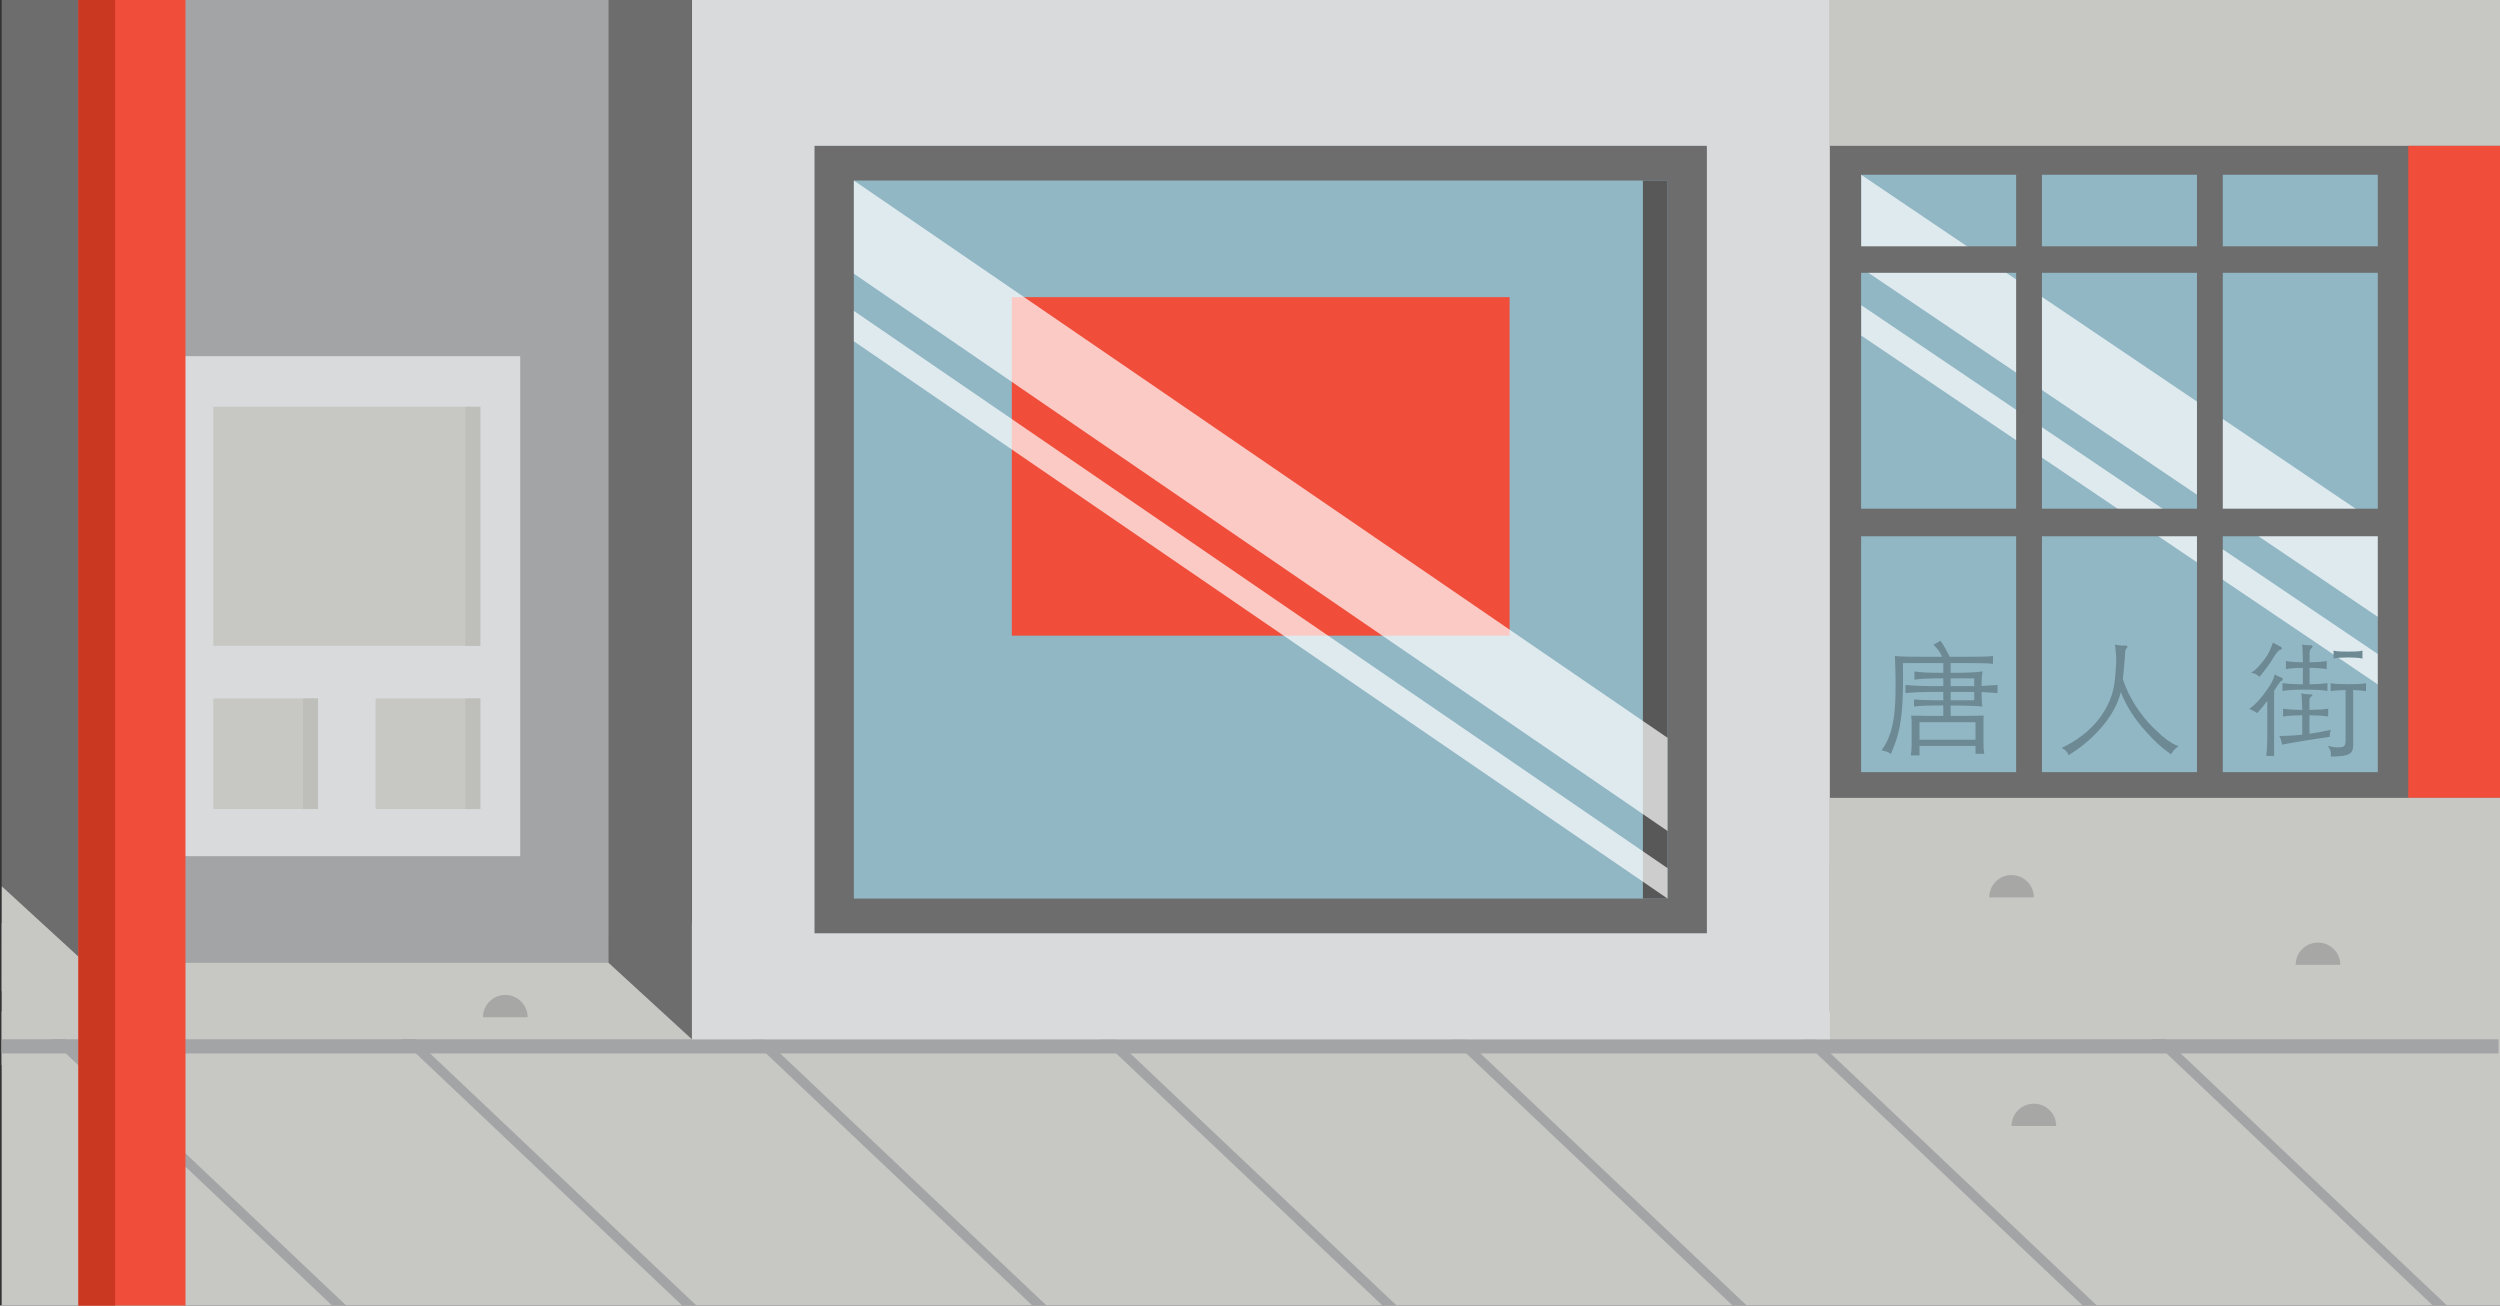 <?xml version="1.0" encoding="UTF-8" standalone="no"?>
<svg width="1440px" height="752px" viewBox="0 0 1440 752" version="1.1" xmlns="http://www.w3.org/2000/svg" xmlns:xlink="http://www.w3.org/1999/xlink" xmlns:sketch="http://www.bohemiancoding.com/sketch/ns">
    <rect x="0" y="0" width="1440" height="752" fill="#333333" stroke="none"/>
    <!-- Generator: Sketch 3.3.2 (12043) - http://www.bohemiancoding.com/sketch -->
    <title>chinatown</title>
    <desc>Created with Sketch.</desc>
    <defs></defs>
    <g id="Page-1" stroke="none" stroke-width="1" fill="none" fill-rule="evenodd" sketch:type="MSPage">
        <g id="chinatown" sketch:type="MSArtboardGroup">
            <rect id="Rectangle-path" fill="#C7C7C4" sketch:type="MSShapeGroup" x="0.959" y="531.741" width="957.008" height="81.675"></rect>
            <rect id="Rectangle-path" fill="#A3A4A5" sketch:type="MSShapeGroup" x="49.013" y="0" width="327.021" height="554.579"></rect>
            <rect id="Rectangle-path" fill="#D9DADC" sketch:type="MSShapeGroup" x="99.854" y="205.153" width="199.786" height="288"></rect>
            <rect id="Rectangle-path" fill="#C7C7C4" sketch:type="MSShapeGroup" x="122.853" y="402.307" width="60.311" height="63.693"></rect>
            <rect id="Rectangle-path" fill="#C7C7C4" sketch:type="MSShapeGroup" x="216.331" y="402.307" width="60.311" height="63.693"></rect>
            <rect id="Rectangle-path" fill="#6D6D6E" sketch:type="MSShapeGroup" x="0.959" y="0" width="48.054" height="554.579"></rect>
            <path d="M49.054,554.579 L1.041,510.526 L1,570.753 L49.054,554.579 Z" id="Shape" fill="#C7C7C4" sketch:type="MSShapeGroup"></path>
            <rect id="Rectangle-path" fill="#91B7C5" sketch:type="MSShapeGroup" x="1054.003" y="0" width="386.957" height="498.929"></rect>
            <path d="M1383.164,364.443 L1072.001,154.312 L1072.001,100.657 L1383.164,310.788 L1383.164,364.443 Z" id="Shape" opacity="0.7" fill="#FFFFFF" sketch:type="MSShapeGroup"></path>
            <path d="M1383.164,403.38 L1072.001,193.25 L1072.001,175.732 L1383.164,385.863 L1383.164,403.38 Z" id="Shape" opacity="0.7" fill="#FFFFFF" sketch:type="MSShapeGroup"></path>
            <path d="M1054.003,0 L1054.003,498.929 L1440.96,498.929 L1440.96,0 L1054.003,0 L1054.003,0 Z M1161.292,444.747 L1072.001,444.747 L1072.001,308.885 L1161.292,308.885 L1161.292,444.747 L1161.292,444.747 Z M1161.292,293.002 L1072.001,293.002 L1072.001,157.139 L1161.292,157.139 L1161.292,293.002 L1161.292,293.002 Z M1161.292,141.874 L1072.001,141.874 L1072.001,100.657 L1161.292,100.657 L1161.292,141.874 L1161.292,141.874 Z M1265.452,444.747 L1176.161,444.747 L1176.161,308.885 L1265.452,308.885 L1265.452,444.747 L1265.452,444.747 Z M1265.452,293.002 L1176.161,293.002 L1176.161,157.139 L1265.452,157.139 L1265.452,293.002 L1265.452,293.002 Z M1265.452,141.874 L1176.161,141.874 L1176.161,100.657 L1265.452,100.657 L1265.452,141.874 L1265.452,141.874 Z M1369.612,444.747 L1280.321,444.747 L1280.321,308.885 L1369.612,308.885 L1369.612,444.747 L1369.612,444.747 Z M1369.612,293.002 L1280.321,293.002 L1280.321,157.139 L1369.612,157.139 L1369.612,293.002 L1369.612,293.002 Z M1369.612,141.874 L1280.321,141.874 L1280.321,100.657 L1369.612,100.657 L1369.612,141.874 L1369.612,141.874 Z" id="Shape" fill="#6D6D6E" sketch:type="MSShapeGroup"></path>
            <rect id="Rectangle-path" fill="#C7C7C4" sketch:type="MSShapeGroup" x="1054.003" y="0" width="386.957" height="84"></rect>
            <rect id="Rectangle-path" fill="#F04E3B" sketch:type="MSShapeGroup" x="1387.164" y="84" width="53.795" height="375.576"></rect>
            <rect id="Rectangle-path" fill="#C7C7C4" sketch:type="MSShapeGroup" x="1054.003" y="459.576" width="386.957" height="153.841"></rect>
            <rect id="Rectangle-path" fill="#C7C7C4" sketch:type="MSShapeGroup" x="0.959" y="582.582" width="1440" height="169.418"></rect>
            <g id="Group" sketch:type="MSLayerGroup" transform="translate(0, 598)" fill="#A3A4A5">
                <rect id="Rectangle-path" sketch:type="MSShapeGroup" x="0.959" y="0.633" width="1438.205" height="8.151"></rect>
                <path d="M1409.485,154 L1401.333,154 L1239.329,0.633 L1247.481,0.633 L1409.485,154 Z" id="Shape" sketch:type="MSShapeGroup"></path>
                <path d="M1207.814,154 L1199.663,154 L1037.659,0.633 L1045.811,0.633 L1207.814,154 Z" id="Shape" sketch:type="MSShapeGroup"></path>
                <path d="M1006.144,154 L997.992,154 L835.988,0.633 L844.14,0.633 L1006.144,154 Z" id="Shape" sketch:type="MSShapeGroup"></path>
                <path d="M804.473,154 L796.321,154 L634.317,0.633 L642.469,0.633 L804.473,154 Z" id="Shape" sketch:type="MSShapeGroup"></path>
                <path d="M602.803,154 L594.65,154 L432.646,0.633 L440.799,0.633 L602.803,154 Z" id="Shape" sketch:type="MSShapeGroup"></path>
                <path d="M401.132,154 L392.98,154 L230.976,0.633 L239.128,0.633 L401.132,154 Z" id="Shape" sketch:type="MSShapeGroup"></path>
                <path d="M199.461,154 L191.31,154 L29.306,0.633 L37.457,0.633 L199.461,154 Z" id="Shape" sketch:type="MSShapeGroup"></path>
            </g>
            <path d="M1322.295,555.78 C1322.295,548.673 1328.057,542.91 1335.164,542.91 C1342.271,542.91 1348.033,548.673 1348.033,555.78" id="Shape" fill="#A7A7A5" sketch:type="MSShapeGroup"></path>
            <path d="M1145.772,516.912 C1145.772,509.805 1151.534,504.042 1158.641,504.042 C1165.748,504.042 1171.51,509.805 1171.51,516.912" id="Shape" fill="#A7A7A5" sketch:type="MSShapeGroup"></path>
            <path d="M79.243,707.883 C79.243,700.777 85.005,695.013 92.112,695.013 C99.219,695.013 104.981,700.776 104.981,707.883" id="Shape" fill="#A7A7A5" sketch:type="MSShapeGroup"></path>
            <path d="M278.192,585.94 C278.192,578.834 283.954,573.07 291.061,573.07 C298.168,573.07 303.93,578.833 303.93,585.94" id="Shape" fill="#A7A7A5" sketch:type="MSShapeGroup"></path>
            <path d="M1158.642,648.595 C1158.642,641.488 1164.404,635.725 1171.511,635.725 C1178.618,635.725 1184.38,641.488 1184.38,648.595" id="Shape" fill="#A7A7A5" sketch:type="MSShapeGroup"></path>
            <rect id="Rectangle-path" fill="#D9DADC" sketch:type="MSShapeGroup" x="398.536" y="0" width="655.467" height="598.633"></rect>
            <rect id="Rectangle-path" fill="#C7C7C4" sketch:type="MSShapeGroup" x="122.853" y="234.307" width="153.789" height="137.693"></rect>
            <rect id="Rectangle-path" fill="#BEBEBA" sketch:type="MSShapeGroup" x="268.042" y="234.307" width="8.6" height="137.693"></rect>
            <rect id="Rectangle-path" fill="#BEBEBA" sketch:type="MSShapeGroup" x="268.042" y="402.307" width="8.6" height="63.693"></rect>
            <rect id="Rectangle-path" fill="#BEBEBA" sketch:type="MSShapeGroup" x="174.564" y="402.307" width="8.6" height="63.693"></rect>
            <path d="M398.534,554.579 L398.535,554.579 L398.535,0 L350.522,0 L350.522,540.651 L350.482,540.639 L350.522,554.579 L398.536,598.633 L398.536,554.579 L398.534,554.579 Z" id="Shape" fill="#6D6D6E" sketch:type="MSShapeGroup"></path>
            <rect id="Rectangle-path" fill="#6D6D6E" sketch:type="MSShapeGroup" x="469.164" y="84" width="514" height="453.576"></rect>
            <rect id="Rectangle-path" fill="#91B7C5" sketch:type="MSShapeGroup" x="491.829" y="104" width="468.671" height="413.576"></rect>
            <rect id="Rectangle-path" fill="#585859" sketch:type="MSShapeGroup" x="946.305" y="104" width="14.194" height="413.576"></rect>
            <rect id="Rectangle-path" fill="#F04E3B" sketch:type="MSShapeGroup" x="582.802" y="171.154" width="286.725" height="194.99"></rect>
            <path d="M960.5,478.639 L491.829,157.655 L491.829,104 L960.5,424.984 L960.5,478.639 Z" id="Shape" opacity="0.7" fill="#FFFFFF" sketch:type="MSShapeGroup"></path>
            <path d="M960.5,517.576 L491.829,196.593 L491.829,179.075 L960.5,500.059 L960.5,517.576 Z" id="Shape" opacity="0.7" fill="#FFFFFF" sketch:type="MSShapeGroup"></path>
            <g id="Group" sketch:type="MSLayerGroup" transform="translate(45, 0)">
                <rect id="Rectangle-path" fill="#F04E3B" sketch:type="MSShapeGroup" x="0.164" y="0" width="61.686" height="752"></rect>
                <rect id="Rectangle-path" fill="#CB3822" sketch:type="MSShapeGroup" x="0.164" y="0" width="21.178" height="752"></rect>
            </g>
            <path d="M1360.766,379.355 C1359.793,379.112 1358.589,378.942 1357.153,378.844 C1355.717,378.747 1354.148,378.698 1352.445,378.698 C1350.692,378.698 1349.111,378.747 1347.699,378.844 C1346.288,378.942 1345.096,379.112 1344.122,379.355 L1344.122,374.756 C1345.096,375 1346.288,375.158 1347.699,375.231 C1349.111,375.304 1350.692,375.34 1352.445,375.34 C1354.148,375.34 1355.717,375.304 1357.153,375.231 C1358.589,375.158 1359.793,375 1360.766,374.756 L1360.766,379.355 Z M1355.438,429.287 C1355.438,430.455 1355.279,431.453 1354.963,432.28 C1354.647,433.108 1354.014,433.777 1353.065,434.288 C1352.116,434.799 1350.802,435.176 1349.123,435.419 C1347.444,435.663 1345.242,435.784 1342.516,435.784 C1342.857,433.302 1342.225,431.258 1340.619,429.652 C1342.76,430.09 1344.512,430.358 1345.874,430.455 C1347.237,430.553 1348.296,430.492 1349.05,430.273 C1349.804,430.054 1350.328,429.677 1350.62,429.141 C1350.911,428.606 1351.057,427.9 1351.057,427.024 L1351.057,397.459 C1349.159,397.508 1347.529,397.581 1346.167,397.678 C1344.804,397.776 1343.563,397.922 1342.444,398.116 L1342.444,393.517 C1343.758,393.761 1345.23,393.919 1346.86,393.992 C1348.49,394.065 1350.498,394.101 1352.882,394.101 C1355.267,394.101 1357.202,394.065 1358.686,393.992 C1360.17,393.919 1361.545,393.761 1362.811,393.517 L1362.811,398.116 C1361.74,397.922 1360.645,397.776 1359.525,397.678 C1358.406,397.581 1357.044,397.508 1355.438,397.459 L1355.438,429.287 Z M1313.389,372.347 C1314.071,372.688 1314.399,373.065 1314.375,373.479 C1314.351,373.893 1313.998,374.172 1313.316,374.318 C1312.83,374.416 1312.234,374.915 1311.528,375.815 C1310.822,376.715 1310.104,377.774 1309.374,378.99 C1308.401,380.645 1307.282,382.336 1306.016,384.064 C1304.751,385.792 1303.243,387.726 1301.491,389.867 C1300.809,389.235 1300.067,388.712 1299.264,388.298 C1298.461,387.884 1297.573,387.629 1296.6,387.531 C1297.232,387.142 1297.828,386.741 1298.388,386.327 C1298.948,385.913 1299.544,385.39 1300.177,384.757 C1300.809,384.125 1301.503,383.346 1302.257,382.421 C1303.011,381.497 1303.924,380.329 1304.995,378.917 C1305.676,378.041 1306.394,376.813 1307.148,375.231 C1307.902,373.649 1308.596,371.958 1309.228,370.157 C1309.812,370.498 1310.457,370.851 1311.163,371.216 C1311.869,371.581 1312.611,371.958 1313.389,372.347 L1313.389,372.347 Z M1309.886,435.419 L1305.36,435.419 C1305.603,433.424 1305.761,431.55 1305.834,429.798 C1305.907,428.046 1305.944,426.124 1305.944,424.031 L1305.944,403.664 C1305.068,404.881 1304.167,406.049 1303.243,407.168 C1302.318,408.288 1301.296,409.48 1300.177,410.745 C1299.349,410.21 1298.595,409.772 1297.914,409.431 C1297.232,409.091 1296.478,408.726 1295.65,408.336 C1297.5,406.925 1299.24,405.343 1300.87,403.591 C1302.5,401.839 1304.24,399.601 1306.09,396.875 C1306.771,395.902 1307.331,395.063 1307.768,394.357 C1308.207,393.651 1308.572,392.982 1308.863,392.349 C1309.156,391.717 1309.411,391.096 1309.63,390.488 C1309.849,389.88 1310.056,389.186 1310.251,388.407 C1310.786,388.797 1311.358,389.125 1311.966,389.393 C1312.574,389.661 1313.122,389.892 1313.609,390.086 C1314.485,390.378 1314.91,390.756 1314.886,391.218 C1314.862,391.68 1314.557,392.033 1313.974,392.276 C1313.828,392.325 1313.681,392.422 1313.535,392.568 C1313.389,392.714 1313.17,392.994 1312.879,393.408 C1312.586,393.822 1312.197,394.381 1311.71,395.087 C1311.224,395.793 1310.616,396.729 1309.886,397.897 L1309.886,435.419 Z M1330.325,394.174 C1332.37,394.126 1334.243,394.053 1335.947,393.955 C1337.65,393.858 1339.207,393.688 1340.619,393.444 L1340.619,397.97 C1339.791,397.824 1338.964,397.715 1338.137,397.642 C1337.309,397.569 1336.421,397.496 1335.472,397.423 C1334.523,397.35 1333.465,397.301 1332.296,397.277 C1331.128,397.253 1329.742,397.24 1328.136,397.24 C1324.923,397.24 1322.308,397.301 1320.288,397.423 C1318.268,397.545 1316.407,397.727 1314.704,397.97 L1314.704,393.444 C1316.261,393.688 1317.94,393.858 1319.741,393.955 C1321.541,394.053 1323.78,394.126 1326.457,394.174 L1326.457,384.684 C1325.24,384.684 1324.181,384.709 1323.281,384.757 C1322.381,384.806 1321.565,384.855 1320.835,384.903 C1320.105,384.952 1319.412,385.013 1318.755,385.086 C1318.098,385.159 1317.405,385.268 1316.675,385.414 L1316.675,380.742 C1317.405,380.888 1318.098,380.998 1318.755,381.071 C1319.412,381.144 1320.105,381.205 1320.835,381.253 C1321.565,381.302 1322.381,381.351 1323.281,381.399 C1324.181,381.448 1325.24,381.472 1326.457,381.472 C1326.457,376.362 1326.286,372.956 1325.946,371.252 C1327.016,371.447 1327.917,371.569 1328.647,371.617 C1329.377,371.666 1330.155,371.69 1330.983,371.69 C1331.615,371.69 1331.956,371.885 1332.005,372.274 C1332.053,372.664 1331.81,373.053 1331.274,373.442 C1330.983,373.686 1330.751,374.039 1330.581,374.501 C1330.411,374.963 1330.325,375.462 1330.325,375.997 L1330.325,381.472 C1331.542,381.472 1332.601,381.448 1333.501,381.399 C1334.401,381.351 1335.216,381.302 1335.947,381.253 C1336.677,381.205 1337.382,381.144 1338.063,381.071 C1338.745,380.998 1339.45,380.888 1340.18,380.742 L1340.18,385.414 C1339.45,385.268 1338.745,385.159 1338.063,385.086 C1337.382,385.013 1336.677,384.952 1335.947,384.903 C1335.216,384.855 1334.401,384.806 1333.501,384.757 C1332.601,384.709 1331.542,384.684 1330.325,384.684 L1330.325,394.174 Z M1326.091,411.986 C1323.512,412.035 1321.407,412.108 1319.777,412.205 C1318.147,412.303 1316.577,412.473 1315.069,412.716 L1315.069,408.19 C1316.577,408.434 1318.147,408.604 1319.777,408.701 C1321.407,408.799 1323.512,408.872 1326.091,408.92 C1326.043,406.925 1325.97,405.064 1325.872,403.336 C1325.775,401.608 1325.653,400.282 1325.507,399.357 C1326.53,399.601 1327.442,399.759 1328.245,399.832 C1329.048,399.905 1329.936,399.941 1330.909,399.941 C1331.591,399.941 1331.956,400.075 1332.005,400.343 C1332.053,400.611 1331.785,400.915 1331.201,401.255 C1330.569,401.596 1330.253,402.18 1330.253,403.007 L1330.253,408.92 C1332.735,408.872 1334.791,408.799 1336.421,408.701 C1338.051,408.604 1339.596,408.434 1341.056,408.19 L1341.056,412.716 C1339.596,412.473 1338.051,412.303 1336.421,412.205 C1334.791,412.108 1332.735,412.035 1330.253,411.986 L1330.253,422.644 C1332.297,422.352 1334.34,422.024 1336.384,421.659 C1338.429,421.294 1340.497,420.868 1342.59,420.381 C1342.297,421.063 1342.115,421.732 1342.042,422.389 C1341.969,423.046 1341.957,423.715 1342.005,424.396 C1338.209,424.932 1334.876,425.431 1332.005,425.893 C1329.133,426.355 1326.603,426.769 1324.412,427.134 C1322.222,427.499 1320.312,427.827 1318.682,428.119 C1317.052,428.411 1315.628,428.679 1314.411,428.922 C1314.265,427.219 1313.755,425.564 1312.879,423.958 C1315.166,423.91 1317.392,423.825 1319.558,423.703 C1321.724,423.581 1323.901,423.399 1326.091,423.155 L1326.091,411.986 Z" id="街" fill="#6D8994" sketch:type="MSShapeGroup"></path>
            <path d="M1221.595,398.7 C1220.866,401.62 1219.698,404.65 1218.091,407.789 C1216.485,410.928 1214.429,414.067 1211.923,417.206 C1209.417,420.345 1206.472,423.423 1203.09,426.44 C1199.708,429.458 1195.851,432.305 1191.52,434.981 C1191.13,433.959 1190.631,433.144 1190.023,432.536 C1189.415,431.928 1188.575,431.356 1187.505,430.82 C1191.739,428.825 1195.656,426.453 1199.257,423.703 C1202.859,420.953 1205.998,417.887 1208.675,414.505 C1211.351,411.123 1213.517,407.46 1215.171,403.518 C1216.826,399.576 1217.848,395.367 1218.237,390.889 C1218.432,388.651 1218.59,386.741 1218.712,385.159 C1218.834,383.577 1218.907,382.105 1218.931,380.742 C1218.955,379.38 1218.907,377.968 1218.785,376.508 C1218.663,375.048 1218.481,373.296 1218.237,371.252 C1220.33,371.739 1222.374,371.934 1224.37,371.836 C1224.954,371.836 1225.294,372.031 1225.391,372.42 C1225.489,372.81 1225.294,373.175 1224.807,373.515 C1224.515,373.759 1224.321,374.16 1224.224,374.72 C1224.126,375.28 1224.053,376.046 1224.005,377.019 C1223.956,377.749 1223.895,378.662 1223.822,379.757 C1223.749,380.852 1223.652,382.02 1223.53,383.261 C1223.408,384.502 1223.287,385.804 1223.165,387.166 C1223.043,388.529 1222.909,389.867 1222.764,391.181 C1223.591,393.809 1224.637,396.425 1225.902,399.029 C1227.168,401.633 1228.567,404.127 1230.1,406.511 C1231.633,408.896 1233.275,411.171 1235.027,413.337 C1236.78,415.503 1238.556,417.461 1240.357,419.213 C1242.011,420.819 1243.471,422.182 1244.736,423.301 C1246.002,424.421 1247.182,425.382 1248.277,426.185 C1249.372,426.988 1250.443,427.681 1251.489,428.265 C1252.535,428.849 1253.667,429.385 1254.883,429.871 C1253.18,430.845 1251.72,432.378 1250.504,434.47 C1249.238,433.594 1248.034,432.706 1246.89,431.806 C1245.746,430.906 1244.603,429.944 1243.459,428.922 C1242.315,427.9 1241.16,426.793 1239.992,425.601 C1238.823,424.409 1237.583,423.082 1236.268,421.622 C1232.813,417.826 1229.881,414.018 1227.472,410.198 C1225.063,406.378 1223.104,402.545 1221.595,398.7 L1221.595,398.7 Z" id="人" fill="#6D8994" sketch:type="MSShapeGroup"></path>
            <path d="M1123.582,403.372 L1137.159,403.372 L1137.159,398.554 L1123.582,398.554 L1123.582,403.372 Z M1123.582,395.196 L1137.159,395.196 L1137.159,390.743 L1123.582,390.743 L1123.582,395.196 Z M1137.889,416.001 L1105.623,416.001 L1105.623,426.075 L1137.889,426.075 L1137.889,416.001 Z M1096.061,381.91 C1096.158,386.874 1096.182,391.34 1096.133,395.306 C1096.085,399.272 1095.951,402.861 1095.732,406.073 C1095.513,409.285 1095.221,412.181 1094.856,414.76 C1094.491,417.34 1094.029,419.737 1093.469,421.951 C1092.909,424.165 1092.264,426.27 1091.534,428.265 C1090.804,430.261 1090.002,432.28 1089.126,434.324 C1088.396,433.74 1087.629,433.302 1086.826,433.01 C1086.023,432.718 1085.013,432.451 1083.796,432.207 C1084.916,430.601 1085.914,428.947 1086.79,427.243 C1087.666,425.54 1088.42,423.642 1089.053,421.549 C1089.685,419.457 1090.22,417.096 1090.659,414.468 C1091.097,411.84 1091.413,408.774 1091.608,405.27 C1091.802,401.766 1091.887,397.776 1091.863,393.298 C1091.839,388.821 1091.705,383.662 1091.461,377.822 C1092.094,377.92 1092.97,378.005 1094.09,378.078 C1095.209,378.151 1096.79,378.2 1098.834,378.224 C1100.879,378.248 1103.494,378.273 1106.682,378.297 C1109.87,378.321 1113.848,378.333 1118.618,378.333 C1118.082,377.019 1117.437,375.827 1116.683,374.756 C1115.929,373.686 1114.919,372.566 1113.653,371.398 L1117.742,369.062 C1118.715,370.474 1119.603,371.885 1120.406,373.296 C1121.209,374.708 1122.097,376.387 1123.071,378.333 C1127.402,378.333 1131.027,378.321 1133.947,378.297 C1136.868,378.273 1139.264,378.248 1141.138,378.224 C1143.012,378.2 1144.472,378.151 1145.518,378.078 C1146.564,378.005 1147.38,377.92 1147.964,377.822 L1147.964,382.348 C1147.331,382.3 1146.516,382.239 1145.518,382.166 C1144.52,382.093 1143.279,382.044 1141.795,382.02 C1140.311,381.996 1138.51,381.971 1136.393,381.947 C1134.276,381.923 1131.782,381.91 1128.91,381.91 L1123.582,381.91 L1123.582,387.531 C1126.064,387.531 1128.241,387.519 1130.115,387.495 C1131.989,387.471 1133.655,387.422 1135.116,387.349 C1136.576,387.276 1137.853,387.191 1138.948,387.093 C1140.043,386.996 1141.053,386.874 1141.977,386.728 C1141.88,387.312 1141.795,387.848 1141.722,388.334 C1141.649,388.821 1141.588,389.369 1141.54,389.977 C1141.491,390.585 1141.454,391.291 1141.43,392.094 C1141.406,392.897 1141.393,393.907 1141.393,395.123 C1143,395.026 1144.569,394.929 1146.102,394.831 C1147.635,394.734 1149.131,394.637 1150.591,394.539 L1150.591,399.211 C1149.131,399.065 1147.635,398.956 1146.102,398.883 C1144.569,398.81 1143,398.725 1141.393,398.627 C1141.393,400.671 1141.43,402.363 1141.503,403.701 C1141.576,405.039 1141.686,406.122 1141.832,406.949 C1140.712,406.852 1139.593,406.767 1138.474,406.694 C1137.354,406.621 1136.101,406.572 1134.714,406.548 C1133.327,406.524 1131.733,406.487 1129.932,406.438 C1128.132,406.39 1126.015,406.365 1123.582,406.365 L1123.582,412.351 L1129.86,412.351 C1131.709,412.351 1133.4,412.339 1134.933,412.315 C1136.466,412.291 1137.865,412.266 1139.13,412.242 C1140.396,412.218 1141.588,412.205 1142.707,412.205 C1142.562,412.741 1142.488,413.264 1142.488,413.775 L1142.488,416.147 L1142.488,427.535 C1142.488,428.801 1142.513,429.92 1142.562,430.893 C1142.61,431.867 1142.732,432.962 1142.927,434.178 L1137.889,434.178 L1137.889,429.652 L1105.623,429.652 L1105.623,435.127 L1100.659,435.127 C1100.805,433.911 1100.915,432.816 1100.988,431.842 C1101.061,430.869 1101.098,429.774 1101.098,428.557 L1101.098,416.147 C1101.098,415.223 1101.073,414.468 1101.024,413.884 C1100.976,413.3 1100.879,412.741 1100.733,412.205 C1101.852,412.205 1102.995,412.218 1104.164,412.242 C1105.332,412.266 1106.633,412.291 1108.069,412.315 C1109.505,412.339 1111.135,412.351 1112.96,412.351 L1119.348,412.351 L1119.348,406.365 L1113.909,406.365 C1112.327,406.365 1110.892,406.39 1109.602,406.438 C1108.312,406.487 1107.096,406.548 1105.952,406.621 C1104.808,406.694 1103.653,406.803 1102.485,406.949 L1102.485,402.861 C1103.653,402.959 1104.808,403.044 1105.952,403.117 C1107.096,403.19 1108.324,403.239 1109.639,403.263 C1110.953,403.287 1112.4,403.312 1113.982,403.336 C1115.564,403.36 1117.352,403.372 1119.348,403.372 L1119.348,398.554 L1112.559,398.554 C1107.205,398.554 1102.193,398.773 1097.521,399.211 L1097.521,394.539 C1102.193,394.977 1107.205,395.196 1112.559,395.196 L1119.348,395.196 L1119.348,390.743 C1116.963,390.743 1114.931,390.756 1113.252,390.78 C1111.573,390.804 1110.101,390.853 1108.835,390.926 C1107.57,390.999 1106.463,391.072 1105.514,391.145 C1104.565,391.218 1103.628,391.327 1102.704,391.473 L1102.704,386.728 C1103.628,386.874 1104.565,386.996 1105.514,387.093 C1106.463,387.191 1107.57,387.276 1108.835,387.349 C1110.101,387.422 1111.573,387.471 1113.252,387.495 C1114.931,387.519 1116.963,387.531 1119.348,387.531 L1119.348,381.91 L1096.061,381.91 Z" id="唐" fill="#6D8994" sketch:type="MSShapeGroup"></path>
        </g>
    </g>
</svg>